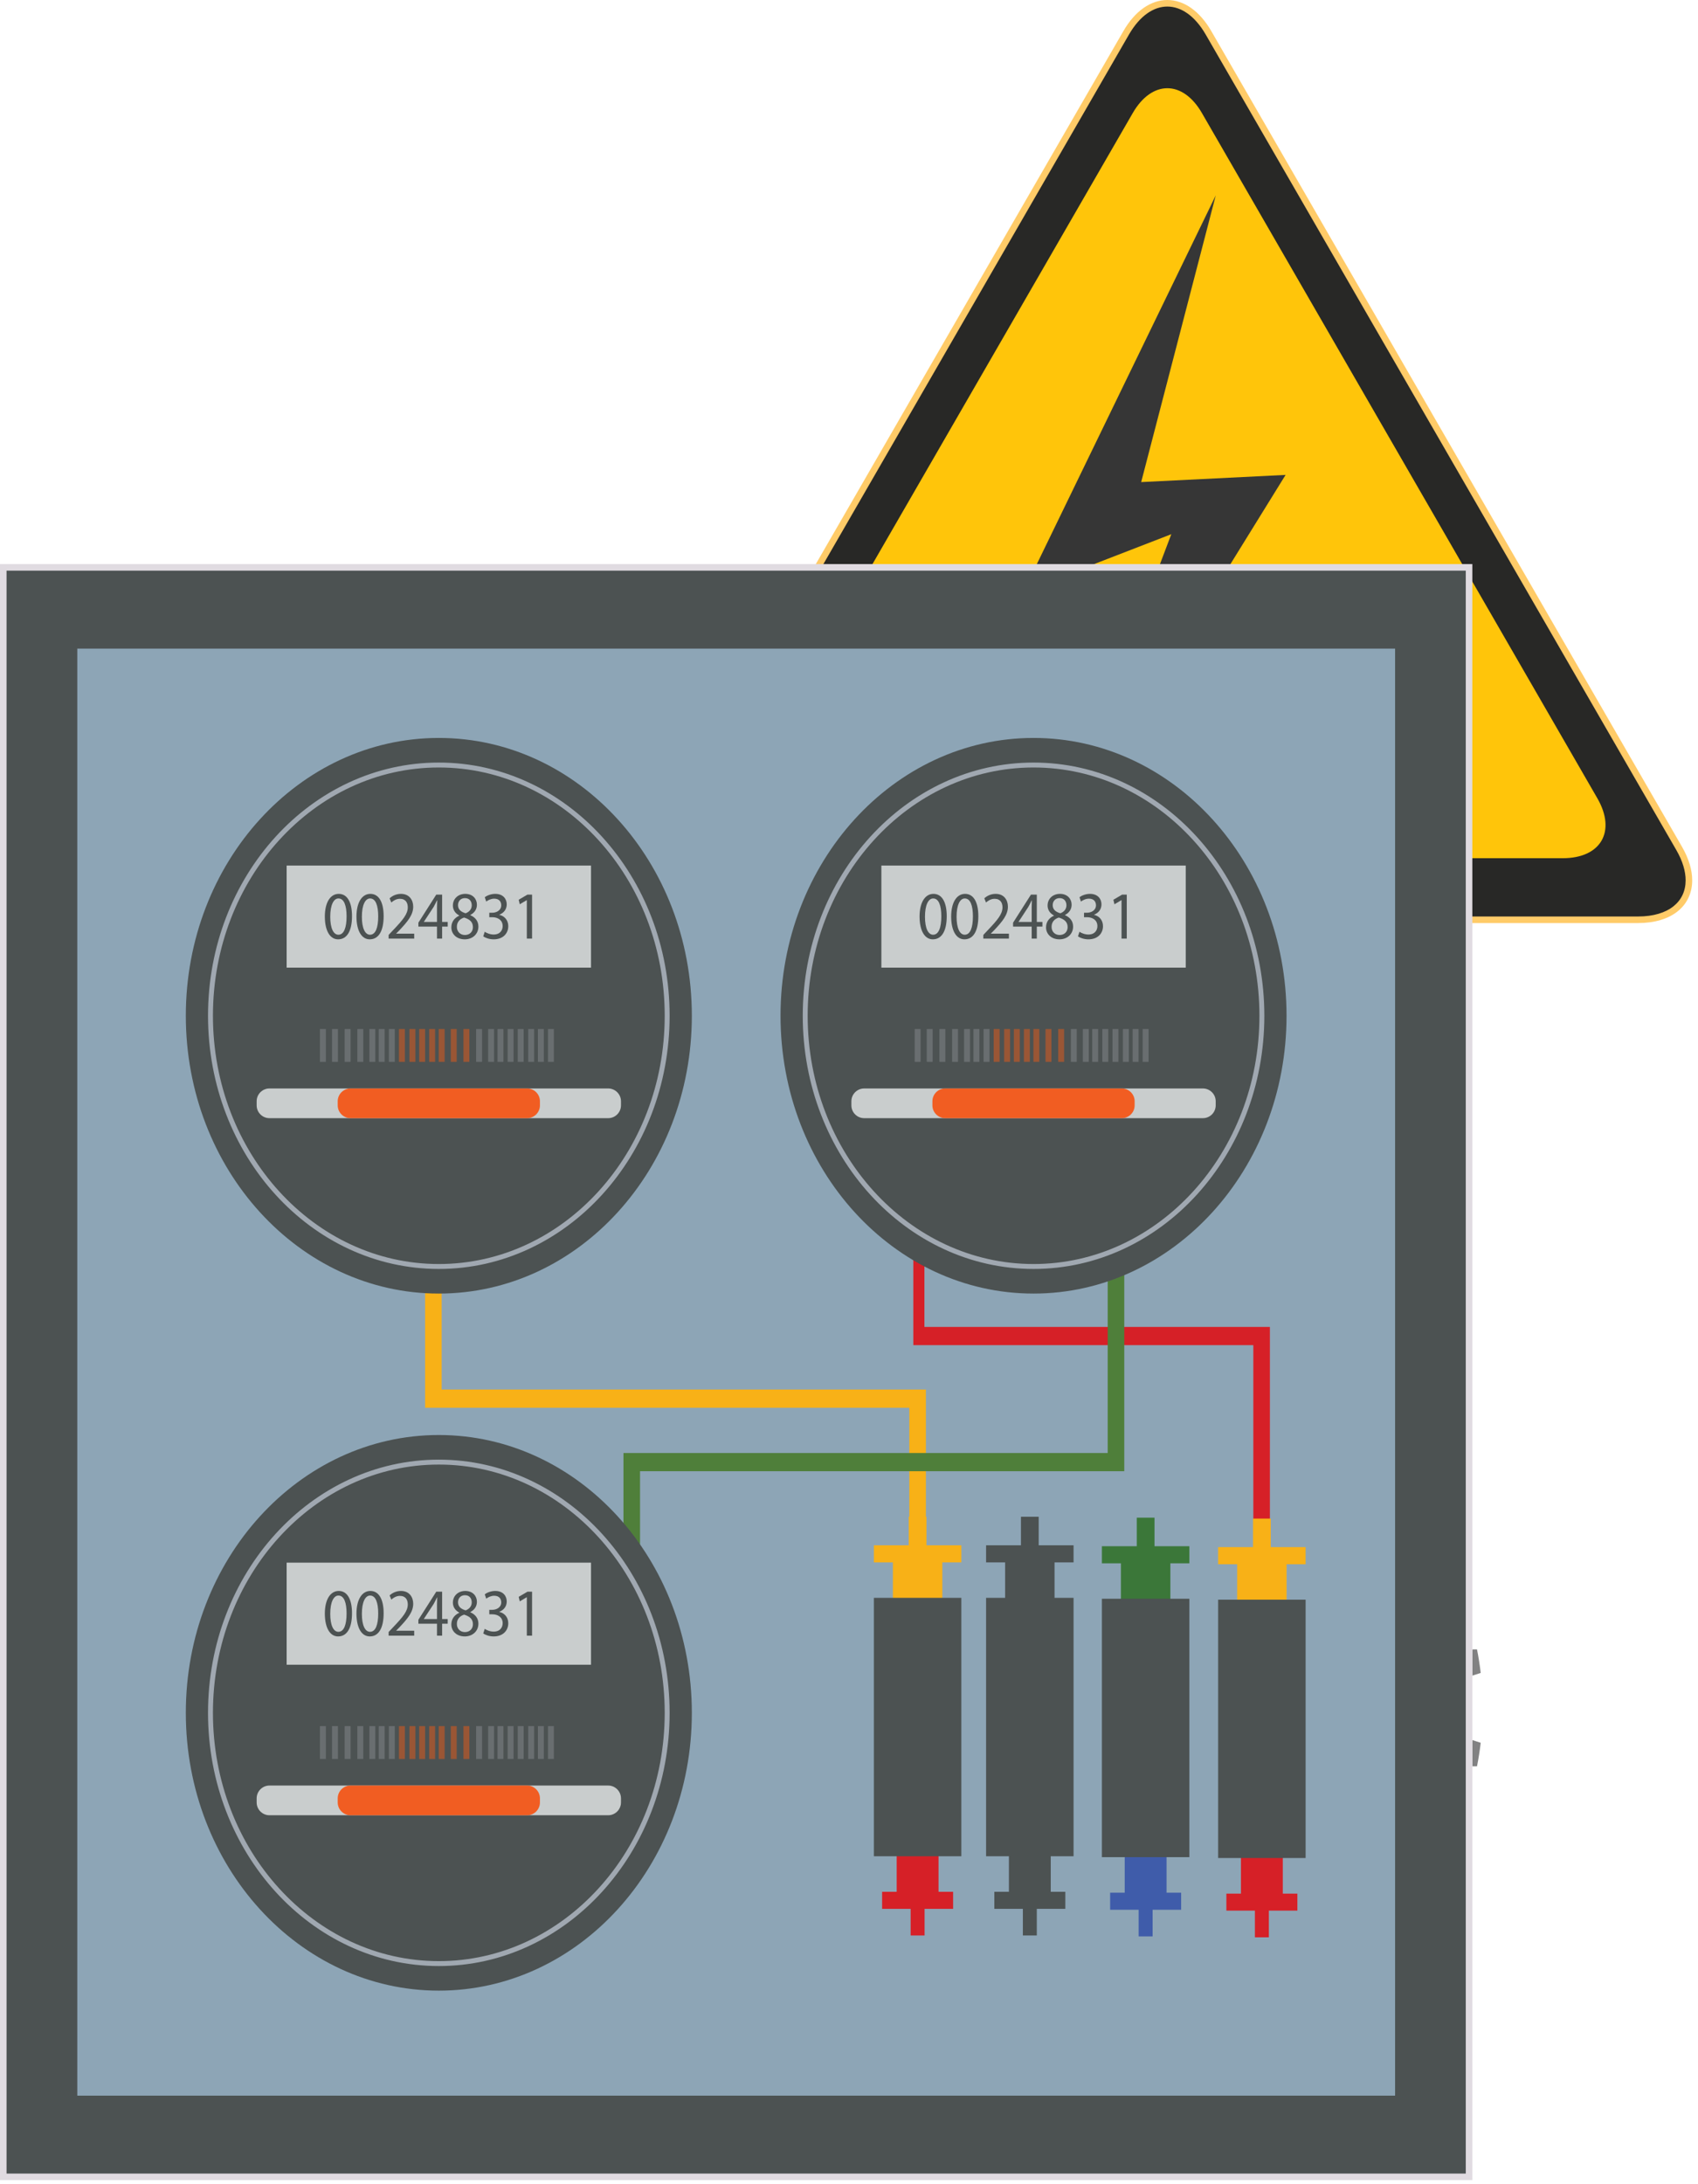 <svg width="259" height="333" viewBox="0 0 259 333" fill="none" xmlns="http://www.w3.org/2000/svg">
<path d="M164.191 127.626H147.241L138.766 112.947L147.241 98.268H164.191L172.666 112.947L164.191 127.626Z" fill="#693B23"/>
<path d="M163.22 95.28H153.965L158.613 79.505C162.395 78.963 166.098 78.172 169.703 77.151L171.695 80.601L163.22 95.28Z" fill="#693B23"/>
<path d="M145.104 96.939C143.125 96.913 141.16 96.833 139.207 96.707L135.152 82.94H137.022L145.104 96.939Z" fill="#AB7D4D"/>
<path d="M153.968 95.281H146.272L137.797 80.602L146.272 65.922H163.223L169.706 77.152C166.101 78.173 162.398 78.964 158.616 79.506L153.968 95.281Z" fill="#AB7D4D"/>
<path d="M99.986 129.354L171.778 5.005C175.246 -1.002 180.868 -1.002 184.336 5.005L256.129 129.354C259.596 135.36 256.785 140.229 249.849 140.229H106.264C99.329 140.229 96.517 135.36 99.986 129.354Z" fill="#282826"/>
<path d="M99.986 129.353L100.419 129.603L172.211 5.254C173.895 2.346 176.02 0.998 178.057 1C180.095 0.998 182.219 2.346 183.903 5.254L255.696 129.603C256.67 131.291 257.114 132.858 257.114 134.21C257.109 135.862 256.474 137.195 255.265 138.166C254.054 139.135 252.229 139.729 249.849 139.728H106.264C103.885 139.729 102.06 139.135 100.849 138.167C99.64 137.195 99.006 135.862 99 134.21C99 132.858 99.444 131.291 100.419 129.603L99.986 129.353L99.553 129.103C98.511 130.907 98.001 132.639 98 134.21C97.995 136.127 98.782 137.802 100.225 138.948C101.667 140.097 103.724 140.728 106.264 140.728H249.849C252.39 140.728 254.447 140.097 255.889 138.948C257.332 137.802 258.119 136.127 258.114 134.21C258.113 132.639 257.603 130.907 256.562 129.103L184.769 4.754C182.985 1.657 180.564 0.001 178.057 0C175.55 0.001 173.129 1.657 171.345 4.754L99.553 129.103L99.986 129.353Z" fill="#FFCB68"/>
<path d="M112.467 121.705L172.782 17.235C175.695 12.189 180.419 12.189 183.332 17.235L243.648 121.705C246.56 126.751 244.198 130.841 238.373 130.841H117.742C111.915 130.841 109.553 126.751 112.467 121.705Z" fill="#FFC50A"/>
<path d="M185.441 29.787C175.671 49.912 165.902 70.036 156.133 90.161C163.642 87.255 171.151 84.349 178.661 81.444C172.419 97.909 166.177 114.375 159.935 130.84C171.989 111.361 184.042 91.883 196.095 72.404C188.752 72.769 181.409 73.134 174.067 73.499C177.858 58.928 181.649 44.358 185.441 29.787Z" fill="#363636"/>
<path d="M225.292 269.292H224.582V265.292L225.855 265.702C225.714 266.912 225.526 268.112 225.292 269.292ZM224.582 255.463V251.469L225.292 251.466C225.526 252.647 225.714 253.843 225.855 255.054L224.582 255.463Z" fill="#818182"/>
<path d="M224.079 86.5H0.5V331.881H224.079V86.5Z" fill="#4C5252"/>
<path d="M224.079 331.881V331.381H1V87H223.579V331.881H224.079V331.381V331.881H224.579V86H0V332.381H224.579V331.881H224.079Z" fill="#E0DBE1"/>
<path d="M212.796 98.888H11.789V319.502H212.796V98.888Z" fill="#8DA5B6"/>
<path d="M146.637 235.595H143.736H141.319V231.243H138.612V235.595H136.194H133.293V238.202H136.194V249.7H143.736V238.202H146.637V235.595Z" fill="#F8B117"/>
<path d="M145.38 288.422H143.156V277.812H136.775V288.422H134.551V291.022H138.902V295.082H141.029V291.022H145.38V288.422Z" fill="#D62027"/>
<path d="M163.754 238.202V235.595H160.853H158.435V231.243H155.728V235.595H153.311H150.41V238.202H153.311V243.605H150.41V283.001H153.891V288.421H151.667V291.021H156.018V295.081H158.145V291.021H162.496V288.421H160.273V283.001H163.754V243.605H160.853V238.202H163.754Z" fill="#4C5252"/>
<path d="M181.419 235.735H178.518H176.101V231.383H173.393V235.735H170.976H168.074V238.342H170.976V249.84H178.518V238.342H181.419V235.735Z" fill="#3B7739"/>
<path d="M180.162 288.561H177.938V277.951H171.556V288.561H169.332V291.161H173.683V295.221H175.811V291.161H180.162V288.561Z" fill="#3F5CAA"/>
<path d="M181.419 243.744H168.074V283.141H181.419V243.744Z" fill="#4C5252"/>
<path d="M197.892 288.702H195.668V278.092H189.287V288.702H187.062V291.292H191.414V295.362H193.541V291.292H197.892V288.702Z" fill="#D62027"/>
<path d="M138.702 211.849V211.85L67.369 211.849V181.1H64.84V214.625H138.702V245.374H141.231V211.849H138.702Z" fill="#F8B117"/>
<path d="M146.636 243.605H133.293V283.001H146.636V243.605Z" fill="#4C5252"/>
<path d="M105.528 154.861C105.528 178.254 88.25 197.217 66.936 197.217C45.622 197.217 28.344 178.254 28.344 154.861C28.344 131.469 45.622 112.506 66.936 112.506C88.25 112.506 105.528 131.469 105.528 154.861Z" fill="#4C5252"/>
<path d="M90.149 131.963H43.723V147.526H90.149V131.963Z" fill="#C9CDCD"/>
<path d="M50.374 139.774C50.374 141.518 50.863 142.509 51.615 142.509C52.461 142.509 52.865 141.425 52.865 139.713C52.865 138.062 52.48 136.978 51.624 136.978C50.9 136.978 50.374 137.948 50.374 139.774ZM53.692 139.672C53.692 141.952 52.921 143.211 51.568 143.211C50.374 143.211 49.565 141.983 49.547 139.764C49.547 137.515 50.43 136.277 51.671 136.277C52.959 136.277 53.692 137.535 53.692 139.672Z" fill="#4C5252"/>
<path d="M55.198 139.774C55.198 141.518 55.688 142.509 56.44 142.509C57.286 142.509 57.69 141.425 57.69 139.713C57.69 138.062 57.304 136.978 56.449 136.978C55.725 136.978 55.198 137.948 55.198 139.774ZM58.517 139.672C58.517 141.952 57.746 143.211 56.393 143.211C55.198 143.211 54.39 141.983 54.371 139.764C54.371 137.515 55.255 136.277 56.496 136.277C57.784 136.277 58.517 137.535 58.517 139.672Z" fill="#4C5252"/>
<path d="M59.277 143.097V142.54L59.925 141.849C61.486 140.218 62.192 139.351 62.201 138.34C62.201 137.659 61.9 137.03 60.988 137.03C60.433 137.03 59.972 137.339 59.69 137.597L59.427 136.958C59.85 136.565 60.452 136.277 61.157 136.277C62.473 136.277 63.028 137.267 63.028 138.226C63.028 139.465 62.21 140.466 60.922 141.828L60.433 142.323V142.344H63.179V143.097H59.277Z" fill="#4C5252"/>
<path d="M66.655 140.56V138.32C66.655 137.97 66.666 137.619 66.684 137.268H66.655C66.468 137.66 66.317 137.949 66.149 138.259L64.653 140.539V140.56H66.655ZM66.655 143.098V141.272H63.816V140.673L66.543 136.391H67.437V140.56H68.291V141.272H67.437V143.098H66.655Z" fill="#4C5252"/>
<path d="M69.86 138C69.86 138.67 70.32 139.032 71.025 139.238C71.552 139.042 71.956 138.629 71.956 138.021C71.956 137.484 71.665 136.926 70.921 136.926C70.235 136.926 69.86 137.422 69.86 138ZM72.135 141.353C72.135 140.538 71.618 140.146 70.79 139.888C70.076 140.115 69.69 140.631 69.69 141.271C69.662 141.952 70.132 142.55 70.912 142.55C71.656 142.55 72.135 142.044 72.135 141.353ZM68.844 141.395C68.844 140.548 69.305 139.95 70.057 139.599L70.047 139.568C69.37 139.217 69.08 138.64 69.08 138.062C69.08 136.999 69.898 136.277 70.969 136.277C72.153 136.277 72.746 137.091 72.746 137.928C72.746 138.495 72.492 139.104 71.739 139.496V139.527C72.501 139.857 72.971 140.445 72.971 141.26C72.971 142.427 72.06 143.211 70.894 143.211C69.615 143.211 68.844 142.375 68.844 141.395Z" fill="#4C5252"/>
<path d="M73.936 142.055C74.172 142.22 74.717 142.478 75.29 142.478C76.353 142.478 76.682 141.735 76.672 141.178C76.663 140.239 75.892 139.837 75.093 139.837H74.633V139.156H75.093C75.694 139.156 76.456 138.815 76.456 138.021C76.456 137.484 76.146 137.009 75.384 137.009C74.896 137.009 74.426 137.247 74.163 137.453L73.946 136.793C74.266 136.535 74.887 136.277 75.544 136.277C76.748 136.277 77.293 137.061 77.293 137.876C77.293 138.567 76.917 139.156 76.164 139.455V139.475C76.917 139.64 77.528 140.26 77.528 141.198C77.528 142.272 76.766 143.211 75.3 143.211C74.613 143.211 74.012 142.973 73.711 142.757L73.936 142.055Z" fill="#4C5252"/>
<path d="M80.358 137.237H80.339L79.276 137.867L79.117 137.175L80.452 136.391H81.157V143.098H80.358V137.237Z" fill="#4C5252"/>
<path d="M49.704 156.887H48.801V161.891H49.704V156.887Z" fill="#696E70"/>
<path d="M66.368 156.887H65.465V161.891H66.368V156.887Z" fill="#9A5635"/>
<path d="M64.841 156.887H63.938V161.891H64.841V156.887Z" fill="#9A5635"/>
<path d="M63.357 156.887H62.453V161.891H63.357V156.887Z" fill="#9A5635"/>
<path d="M61.758 156.887H60.855V161.891H61.758V156.887Z" fill="#9A5635"/>
<path d="M60.217 156.887H59.312V161.891H60.217V156.887Z" fill="#696E70"/>
<path d="M58.672 156.887H57.77V161.891H58.672V156.887Z" fill="#696E70"/>
<path d="M57.243 156.887H56.34V161.891H57.243V156.887Z" fill="#696E70"/>
<path d="M55.411 156.887H54.508V161.891H55.411V156.887Z" fill="#696E70"/>
<path d="M53.477 156.887H52.574V161.891H53.477V156.887Z" fill="#696E70"/>
<path d="M51.545 156.887H50.641V161.891H51.545V156.887Z" fill="#696E70"/>
<path d="M67.822 156.887H66.918V161.891H67.822V156.887Z" fill="#9A5635"/>
<path d="M84.485 156.887H83.582V161.891H84.485V156.887Z" fill="#696E70"/>
<path d="M82.954 156.887H82.051V161.891H82.954V156.887Z" fill="#696E70"/>
<path d="M81.47 156.887H80.566V161.891H81.47V156.887Z" fill="#696E70"/>
<path d="M79.876 156.887H78.973V161.891H79.876V156.887Z" fill="#696E70"/>
<path d="M78.333 156.887H77.43V161.891H78.333V156.887Z" fill="#696E70"/>
<path d="M76.79 156.887H75.887V161.891H76.79V156.887Z" fill="#696E70"/>
<path d="M75.361 156.887H74.457V161.891H75.361V156.887Z" fill="#696E70"/>
<path d="M73.528 156.887H72.625V161.891H73.528V156.887Z" fill="#696E70"/>
<path d="M71.594 156.887H70.691V161.891H71.594V156.887Z" fill="#9A5635"/>
<path d="M69.662 156.887H68.758V161.891H69.662V156.887Z" fill="#9A5635"/>
<path d="M92.769 170.475H41.097C40.025 170.475 39.148 169.598 39.148 168.525V167.896C39.148 166.824 40.025 165.946 41.097 165.946H92.769C93.841 165.946 94.719 166.824 94.719 167.896V168.525C94.719 169.598 93.841 170.475 92.769 170.475Z" fill="#C9CDCD"/>
<path d="M80.409 170.475H53.462C52.389 170.475 51.512 169.598 51.512 168.525V167.896C51.512 166.824 52.389 165.946 53.462 165.946H80.409C81.481 165.946 82.358 166.824 82.358 167.896V168.525C82.358 169.598 81.481 170.475 80.409 170.475Z" fill="#F15D22"/>
<path d="M101.764 154.861H101.389C101.389 165.324 97.525 174.791 91.285 181.639C85.044 188.486 76.439 192.712 66.934 192.712C57.429 192.712 48.825 188.486 42.584 181.639C36.344 174.791 32.48 165.324 32.48 154.861C32.48 144.398 36.344 134.931 42.584 128.084C48.825 121.236 57.429 117.011 66.934 117.01C76.439 117.011 85.044 121.236 91.285 128.084C97.525 134.931 101.389 144.398 101.389 154.861H102.139C102.139 144.213 98.207 134.566 91.84 127.579C85.475 120.591 76.665 116.26 66.934 116.26C57.203 116.26 48.395 120.591 42.029 127.579C35.663 134.566 31.73 144.213 31.73 154.861C31.73 165.51 35.663 175.156 42.029 182.144C48.395 189.131 57.203 193.463 66.934 193.462C76.665 193.463 85.475 189.131 91.84 182.144C98.207 175.156 102.139 165.51 102.139 154.861H101.764Z" fill="#A0A8B1"/>
<path d="M191.173 202.302V202.303L141.003 202.302V171.552H139.312V205.077L191.173 205.078V235.826H193.702V202.302H191.173Z" fill="#D62027"/>
<path d="M199.149 235.873H196.248H193.831V231.521H191.123V235.873H188.706H185.805V238.48H188.706V249.979H196.248V238.48H199.149V235.873Z" fill="#F8B117"/>
<path d="M199.149 243.884H185.805V283.272H199.149V243.884Z" fill="#4C5252"/>
<path d="M168.96 224.298H97.627V255.048H95.098V221.523L168.96 221.522V190.774H171.489V224.298H168.96Z" fill="#4F7F3A"/>
<path d="M105.528 261.137C105.528 284.531 88.25 303.491 66.936 303.491C45.622 303.491 28.344 284.531 28.344 261.137C28.344 237.745 45.622 218.781 66.936 218.781C88.25 218.781 105.528 237.745 105.528 261.137Z" fill="#4C5252"/>
<path d="M90.149 238.239H43.723V253.802H90.149V238.239Z" fill="#C9CDCD"/>
<path d="M50.374 246.052C50.374 247.796 50.863 248.787 51.615 248.787C52.461 248.787 52.865 247.703 52.865 245.991C52.865 244.34 52.48 243.256 51.624 243.256C50.9 243.256 50.374 244.226 50.374 246.052ZM53.692 245.949C53.692 248.229 52.921 249.488 51.568 249.488C50.374 249.488 49.565 248.261 49.547 246.042C49.547 243.792 50.43 242.554 51.671 242.554C52.959 242.554 53.692 243.813 53.692 245.949Z" fill="#4C5252"/>
<path d="M55.198 246.052C55.198 247.796 55.688 248.787 56.44 248.787C57.286 248.787 57.69 247.703 57.69 245.991C57.69 244.34 57.304 243.256 56.449 243.256C55.725 243.256 55.198 244.226 55.198 246.052ZM58.517 245.949C58.517 248.229 57.746 249.488 56.393 249.488C55.198 249.488 54.39 248.261 54.371 246.042C54.371 243.792 55.255 242.554 56.496 242.554C57.784 242.554 58.517 243.813 58.517 245.949Z" fill="#4C5252"/>
<path d="M59.277 249.375V248.817L59.925 248.126C61.486 246.496 62.192 245.629 62.201 244.618C62.201 243.937 61.9 243.308 60.988 243.308C60.433 243.308 59.972 243.617 59.69 243.875L59.427 243.235C59.85 242.843 60.452 242.554 61.157 242.554C62.473 242.554 63.028 243.545 63.028 244.504C63.028 245.743 62.21 246.743 60.922 248.105L60.433 248.601V248.621H63.179V249.375H59.277Z" fill="#4C5252"/>
<path d="M66.655 246.836V244.597C66.655 244.247 66.666 243.896 66.684 243.545H66.655C66.468 243.937 66.317 244.226 66.149 244.535L64.653 246.816V246.836H66.655ZM66.655 249.375V247.549H63.816V246.95L66.543 242.668H67.437V246.836H68.291V247.549H67.437V249.375H66.655Z" fill="#4C5252"/>
<path d="M69.86 244.277C69.86 244.948 70.32 245.309 71.025 245.515C71.552 245.32 71.956 244.907 71.956 244.298C71.956 243.761 71.665 243.204 70.921 243.204C70.235 243.204 69.86 243.699 69.86 244.277ZM72.135 247.631C72.135 246.816 71.618 246.424 70.79 246.166C70.076 246.393 69.691 246.908 69.691 247.549C69.662 248.229 70.132 248.828 70.912 248.828C71.656 248.828 72.135 248.322 72.135 247.631ZM68.844 247.672C68.844 246.826 69.305 246.228 70.057 245.877L70.047 245.846C69.37 245.495 69.08 244.917 69.08 244.34C69.08 243.276 69.898 242.554 70.969 242.554C72.153 242.554 72.746 243.369 72.746 244.205C72.746 244.773 72.492 245.382 71.739 245.773V245.805C72.501 246.135 72.971 246.723 72.971 247.538C72.971 248.704 72.06 249.488 70.894 249.488C69.615 249.488 68.844 248.652 68.844 247.672Z" fill="#4C5252"/>
<path d="M73.936 248.333C74.172 248.498 74.717 248.756 75.291 248.756C76.353 248.756 76.682 248.013 76.672 247.456C76.663 246.517 75.892 246.114 75.093 246.114H74.633V245.433H75.093C75.694 245.433 76.456 245.092 76.456 244.298C76.456 243.761 76.146 243.287 75.384 243.287C74.896 243.287 74.426 243.524 74.163 243.731L73.946 243.07C74.266 242.812 74.887 242.554 75.544 242.554C76.748 242.554 77.293 243.338 77.293 244.154C77.293 244.845 76.917 245.433 76.165 245.733V245.753C76.917 245.918 77.528 246.537 77.528 247.476C77.528 248.549 76.766 249.488 75.3 249.488C74.613 249.488 74.012 249.251 73.711 249.035L73.936 248.333Z" fill="#4C5252"/>
<path d="M80.358 243.514H80.339L79.276 244.143L79.117 243.452L80.452 242.668H81.157V249.375H80.358V243.514Z" fill="#4C5252"/>
<path d="M49.704 263.162H48.801V268.171H49.704V263.162Z" fill="#696E70"/>
<path d="M66.368 263.162H65.465V268.171H66.368V263.162Z" fill="#9A5635"/>
<path d="M64.841 263.162H63.938V268.171H64.841V263.162Z" fill="#9A5635"/>
<path d="M63.357 263.162H62.453V268.171H63.357V263.162Z" fill="#9A5635"/>
<path d="M61.758 263.162H60.855V268.171H61.758V263.162Z" fill="#9A5635"/>
<path d="M60.217 263.162H59.312V268.171H60.217V263.162Z" fill="#696E70"/>
<path d="M58.672 263.162H57.77V268.171H58.672V263.162Z" fill="#696E70"/>
<path d="M57.243 263.162H56.34V268.171H57.243V263.162Z" fill="#696E70"/>
<path d="M55.411 263.162H54.508V268.171H55.411V263.162Z" fill="#696E70"/>
<path d="M53.477 263.162H52.574V268.171H53.477V263.162Z" fill="#696E70"/>
<path d="M51.545 263.162H50.641V268.171H51.545V263.162Z" fill="#696E70"/>
<path d="M67.822 263.162H66.918V268.171H67.822V263.162Z" fill="#9A5635"/>
<path d="M84.485 263.162H83.582V268.171H84.485V263.162Z" fill="#696E70"/>
<path d="M82.954 263.162H82.051V268.171H82.954V263.162Z" fill="#696E70"/>
<path d="M81.47 263.162H80.566V268.171H81.47V263.162Z" fill="#696E70"/>
<path d="M79.876 263.162H78.973V268.171H79.876V263.162Z" fill="#696E70"/>
<path d="M78.334 263.162H77.43V268.171H78.334V263.162Z" fill="#696E70"/>
<path d="M76.79 263.162H75.887V268.171H76.79V263.162Z" fill="#696E70"/>
<path d="M75.361 263.162H74.457V268.171H75.361V263.162Z" fill="#696E70"/>
<path d="M73.528 263.162H72.625V268.171H73.528V263.162Z" fill="#696E70"/>
<path d="M71.594 263.162H70.691V268.171H71.594V263.162Z" fill="#9A5635"/>
<path d="M69.662 263.162H68.758V268.171H69.662V263.162Z" fill="#9A5635"/>
<path d="M92.769 276.752H41.097C40.025 276.752 39.148 275.872 39.148 274.802V274.172C39.148 273.102 40.025 272.222 41.097 272.222H92.769C93.841 272.222 94.719 273.102 94.719 274.172V274.802C94.719 275.872 93.841 276.752 92.769 276.752Z" fill="#C9CDCD"/>
<path d="M80.409 276.752H53.462C52.389 276.752 51.512 275.872 51.512 274.802V274.172C51.512 273.102 52.389 272.222 53.462 272.222H80.409C81.481 272.222 82.358 273.102 82.358 274.172V274.802C82.358 275.872 81.481 276.752 80.409 276.752Z" fill="#F15D22"/>
<path d="M101.764 261.137H101.389C101.389 271.601 97.525 281.071 91.285 287.911C85.044 294.761 76.439 298.991 66.934 298.991C57.429 298.991 48.825 294.761 42.584 287.911C36.344 281.071 32.48 271.601 32.48 261.137C32.48 250.674 36.344 241.207 42.584 234.36C48.825 227.512 57.429 223.286 66.934 223.286C76.439 223.286 85.044 227.512 91.285 234.36C97.525 241.207 101.389 250.674 101.389 261.137H102.139C102.139 250.488 98.207 240.842 91.84 233.854C85.475 226.867 76.665 222.535 66.934 222.536C57.203 222.535 48.395 226.867 42.029 233.854C35.663 240.842 31.73 250.488 31.73 261.137C31.73 271.781 35.663 281.431 42.029 288.421C48.395 295.411 57.203 299.741 66.934 299.741C76.665 299.741 85.475 295.411 91.84 288.421C98.207 281.431 102.139 271.781 102.139 261.137H101.764Z" fill="#A0A8B1"/>
<path d="M196.239 154.861C196.239 178.254 178.96 197.217 157.646 197.217C136.333 197.217 119.055 178.254 119.055 154.861C119.055 131.469 136.333 112.506 157.646 112.506C178.96 112.506 196.239 131.469 196.239 154.861Z" fill="#4C5252"/>
<path d="M180.863 131.963H134.438V147.526H180.863V131.963Z" fill="#C9CDCD"/>
<path d="M141.089 139.774C141.089 141.518 141.579 142.509 142.33 142.509C143.177 142.509 143.581 141.425 143.581 139.713C143.581 138.062 143.195 136.978 142.339 136.978C141.615 136.978 141.089 137.948 141.089 139.774ZM144.408 139.672C144.408 141.952 143.637 143.211 142.283 143.211C141.089 143.211 140.28 141.983 140.262 139.764C140.262 137.515 141.145 136.277 142.386 136.277C143.674 136.277 144.408 137.535 144.408 139.672Z" fill="#4C5252"/>
<path d="M145.909 139.774C145.909 141.518 146.398 142.509 147.15 142.509C147.997 142.509 148.4 141.425 148.4 139.713C148.4 138.062 148.015 136.978 147.159 136.978C146.435 136.978 145.909 137.948 145.909 139.774ZM149.227 139.672C149.227 141.952 148.456 143.211 147.103 143.211C145.909 143.211 145.1 141.983 145.082 139.764C145.082 137.515 145.965 136.277 147.206 136.277C148.494 136.277 149.227 137.535 149.227 139.672Z" fill="#4C5252"/>
<path d="M149.988 143.097V142.54L150.637 141.849C152.197 140.218 152.903 139.351 152.912 138.34C152.912 137.659 152.611 137.03 151.7 137.03C151.145 137.03 150.684 137.339 150.401 137.597L150.138 136.958C150.561 136.565 151.163 136.277 151.869 136.277C153.184 136.277 153.739 137.267 153.739 138.226C153.739 139.465 152.921 140.466 151.633 141.828L151.145 142.323V142.344H153.89V143.097H149.988Z" fill="#4C5252"/>
<path d="M157.366 140.56V138.32C157.366 137.97 157.376 137.619 157.394 137.268H157.366C157.178 137.66 157.027 137.949 156.859 138.259L155.364 140.539V140.56H157.366ZM157.366 143.098V141.272H154.527V140.673L157.254 136.391H158.147V140.56H159.002V141.272H158.147V143.098H157.366Z" fill="#4C5252"/>
<path d="M160.571 138C160.571 138.67 161.031 139.032 161.737 139.238C162.263 139.042 162.666 138.629 162.666 138.021C162.666 137.484 162.376 136.926 161.633 136.926C160.947 136.926 160.571 137.422 160.571 138ZM162.847 141.353C162.847 140.538 162.329 140.146 161.501 139.888C160.787 140.115 160.402 140.631 160.402 141.271C160.373 141.952 160.844 142.55 161.624 142.55C162.367 142.55 162.847 142.044 162.847 141.353ZM159.555 141.395C159.555 140.548 160.016 139.95 160.768 139.599L160.759 139.568C160.082 139.217 159.791 138.64 159.791 138.062C159.791 136.999 160.609 136.277 161.681 136.277C162.864 136.277 163.457 137.091 163.457 137.928C163.457 138.495 163.203 139.104 162.451 139.496V139.527C163.213 139.857 163.683 140.445 163.683 141.26C163.683 142.427 162.771 143.211 161.605 143.211C160.326 143.211 159.555 142.375 159.555 141.395Z" fill="#4C5252"/>
<path d="M164.652 142.055C164.887 142.22 165.432 142.478 166.005 142.478C167.069 142.478 167.397 141.735 167.388 141.178C167.379 140.239 166.608 139.837 165.807 139.837H165.348V139.156H165.807C166.41 139.156 167.172 138.815 167.172 138.021C167.172 137.484 166.862 137.009 166.1 137.009C165.611 137.009 165.141 137.247 164.878 137.453L164.662 136.793C164.981 136.535 165.602 136.277 166.26 136.277C167.462 136.277 168.009 137.061 168.009 137.876C168.009 138.567 167.633 139.156 166.88 139.455V139.475C167.633 139.64 168.242 140.26 168.242 141.198C168.242 142.272 167.482 143.211 166.014 143.211C165.328 143.211 164.727 142.973 164.426 142.757L164.652 142.055Z" fill="#4C5252"/>
<path d="M171.07 137.237H171.05L169.987 137.867L169.828 137.175L171.163 136.391H171.868V143.098H171.07V137.237Z" fill="#4C5252"/>
<path d="M140.419 156.887H139.516V161.891H140.419V156.887Z" fill="#696E70"/>
<path d="M157.083 156.887H156.18V161.891H157.083V156.887Z" fill="#9A5635"/>
<path d="M155.552 156.887H154.648V161.891H155.552V156.887Z" fill="#9A5635"/>
<path d="M154.067 156.887H153.164V161.891H154.067V156.887Z" fill="#9A5635"/>
<path d="M152.474 156.887H151.57V161.891H152.474V156.887Z" fill="#9A5635"/>
<path d="M150.93 156.887H150.027V161.891H150.93V156.887Z" fill="#696E70"/>
<path d="M149.388 156.887H148.484V161.891H149.388V156.887Z" fill="#696E70"/>
<path d="M147.958 156.887H147.055V161.891H147.958V156.887Z" fill="#696E70"/>
<path d="M146.127 156.887H145.223V161.891H146.127V156.887Z" fill="#696E70"/>
<path d="M144.192 156.887H143.289V161.891H144.192V156.887Z" fill="#696E70"/>
<path d="M142.258 156.887H141.355V161.891H142.258V156.887Z" fill="#696E70"/>
<path d="M158.532 156.887H157.629V161.891H158.532V156.887Z" fill="#9A5635"/>
<path d="M175.197 156.887H174.293V161.891H175.197V156.887Z" fill="#696E70"/>
<path d="M173.669 156.887H172.766V161.891H173.669V156.887Z" fill="#696E70"/>
<path d="M172.184 156.887H171.281V161.891H172.184V156.887Z" fill="#696E70"/>
<path d="M170.592 156.887H169.688V161.891H170.592V156.887Z" fill="#696E70"/>
<path d="M169.045 156.887H168.141V161.891H169.045V156.887Z" fill="#696E70"/>
<path d="M167.501 156.887H166.598V161.891H167.501V156.887Z" fill="#696E70"/>
<path d="M166.074 156.887H165.172V161.891H166.074V156.887Z" fill="#696E70"/>
<path d="M164.242 156.887H163.34V161.891H164.242V156.887Z" fill="#696E70"/>
<path d="M162.309 156.887H161.406V161.891H162.309V156.887Z" fill="#9A5635"/>
<path d="M160.376 156.887H159.473V161.891H160.376V156.887Z" fill="#9A5635"/>
<path d="M183.484 170.475H131.813C130.741 170.475 129.863 169.598 129.863 168.525V167.896C129.863 166.824 130.741 165.946 131.813 165.946H183.484C184.557 165.946 185.434 166.824 185.434 167.896V168.525C185.434 169.598 184.557 170.475 183.484 170.475Z" fill="#C9CDCD"/>
<path d="M171.12 170.475H144.173C143.101 170.475 142.223 169.598 142.223 168.525V167.896C142.223 166.824 143.101 165.946 144.173 165.946H171.12C172.192 165.946 173.07 166.824 173.07 167.896V168.525C173.07 169.598 172.192 170.475 171.12 170.475Z" fill="#F15D22"/>
<path d="M192.479 154.861H192.104C192.104 165.324 188.24 174.791 182 181.639C175.76 188.486 167.154 192.712 157.65 192.712C148.145 192.712 139.539 188.486 133.299 181.639C127.06 174.791 123.195 165.324 123.195 154.861C123.195 144.398 127.06 134.931 133.299 128.084C139.539 121.236 148.145 117.011 157.65 117.01C167.154 117.011 175.76 121.236 182 128.084C188.24 134.931 192.104 144.398 192.104 154.861H192.854C192.854 144.213 188.921 134.566 182.555 127.579C176.19 120.591 167.38 116.26 157.65 116.26C147.918 116.26 139.11 120.591 132.744 127.579C126.378 134.566 122.445 144.213 122.445 154.861C122.445 165.51 126.378 175.156 132.744 182.144C139.11 189.131 147.918 193.463 157.65 193.462C167.38 193.463 176.19 189.131 182.555 182.144C188.921 175.156 192.854 165.51 192.854 154.861H192.479Z" fill="#A0A8B1"/>
</svg>
